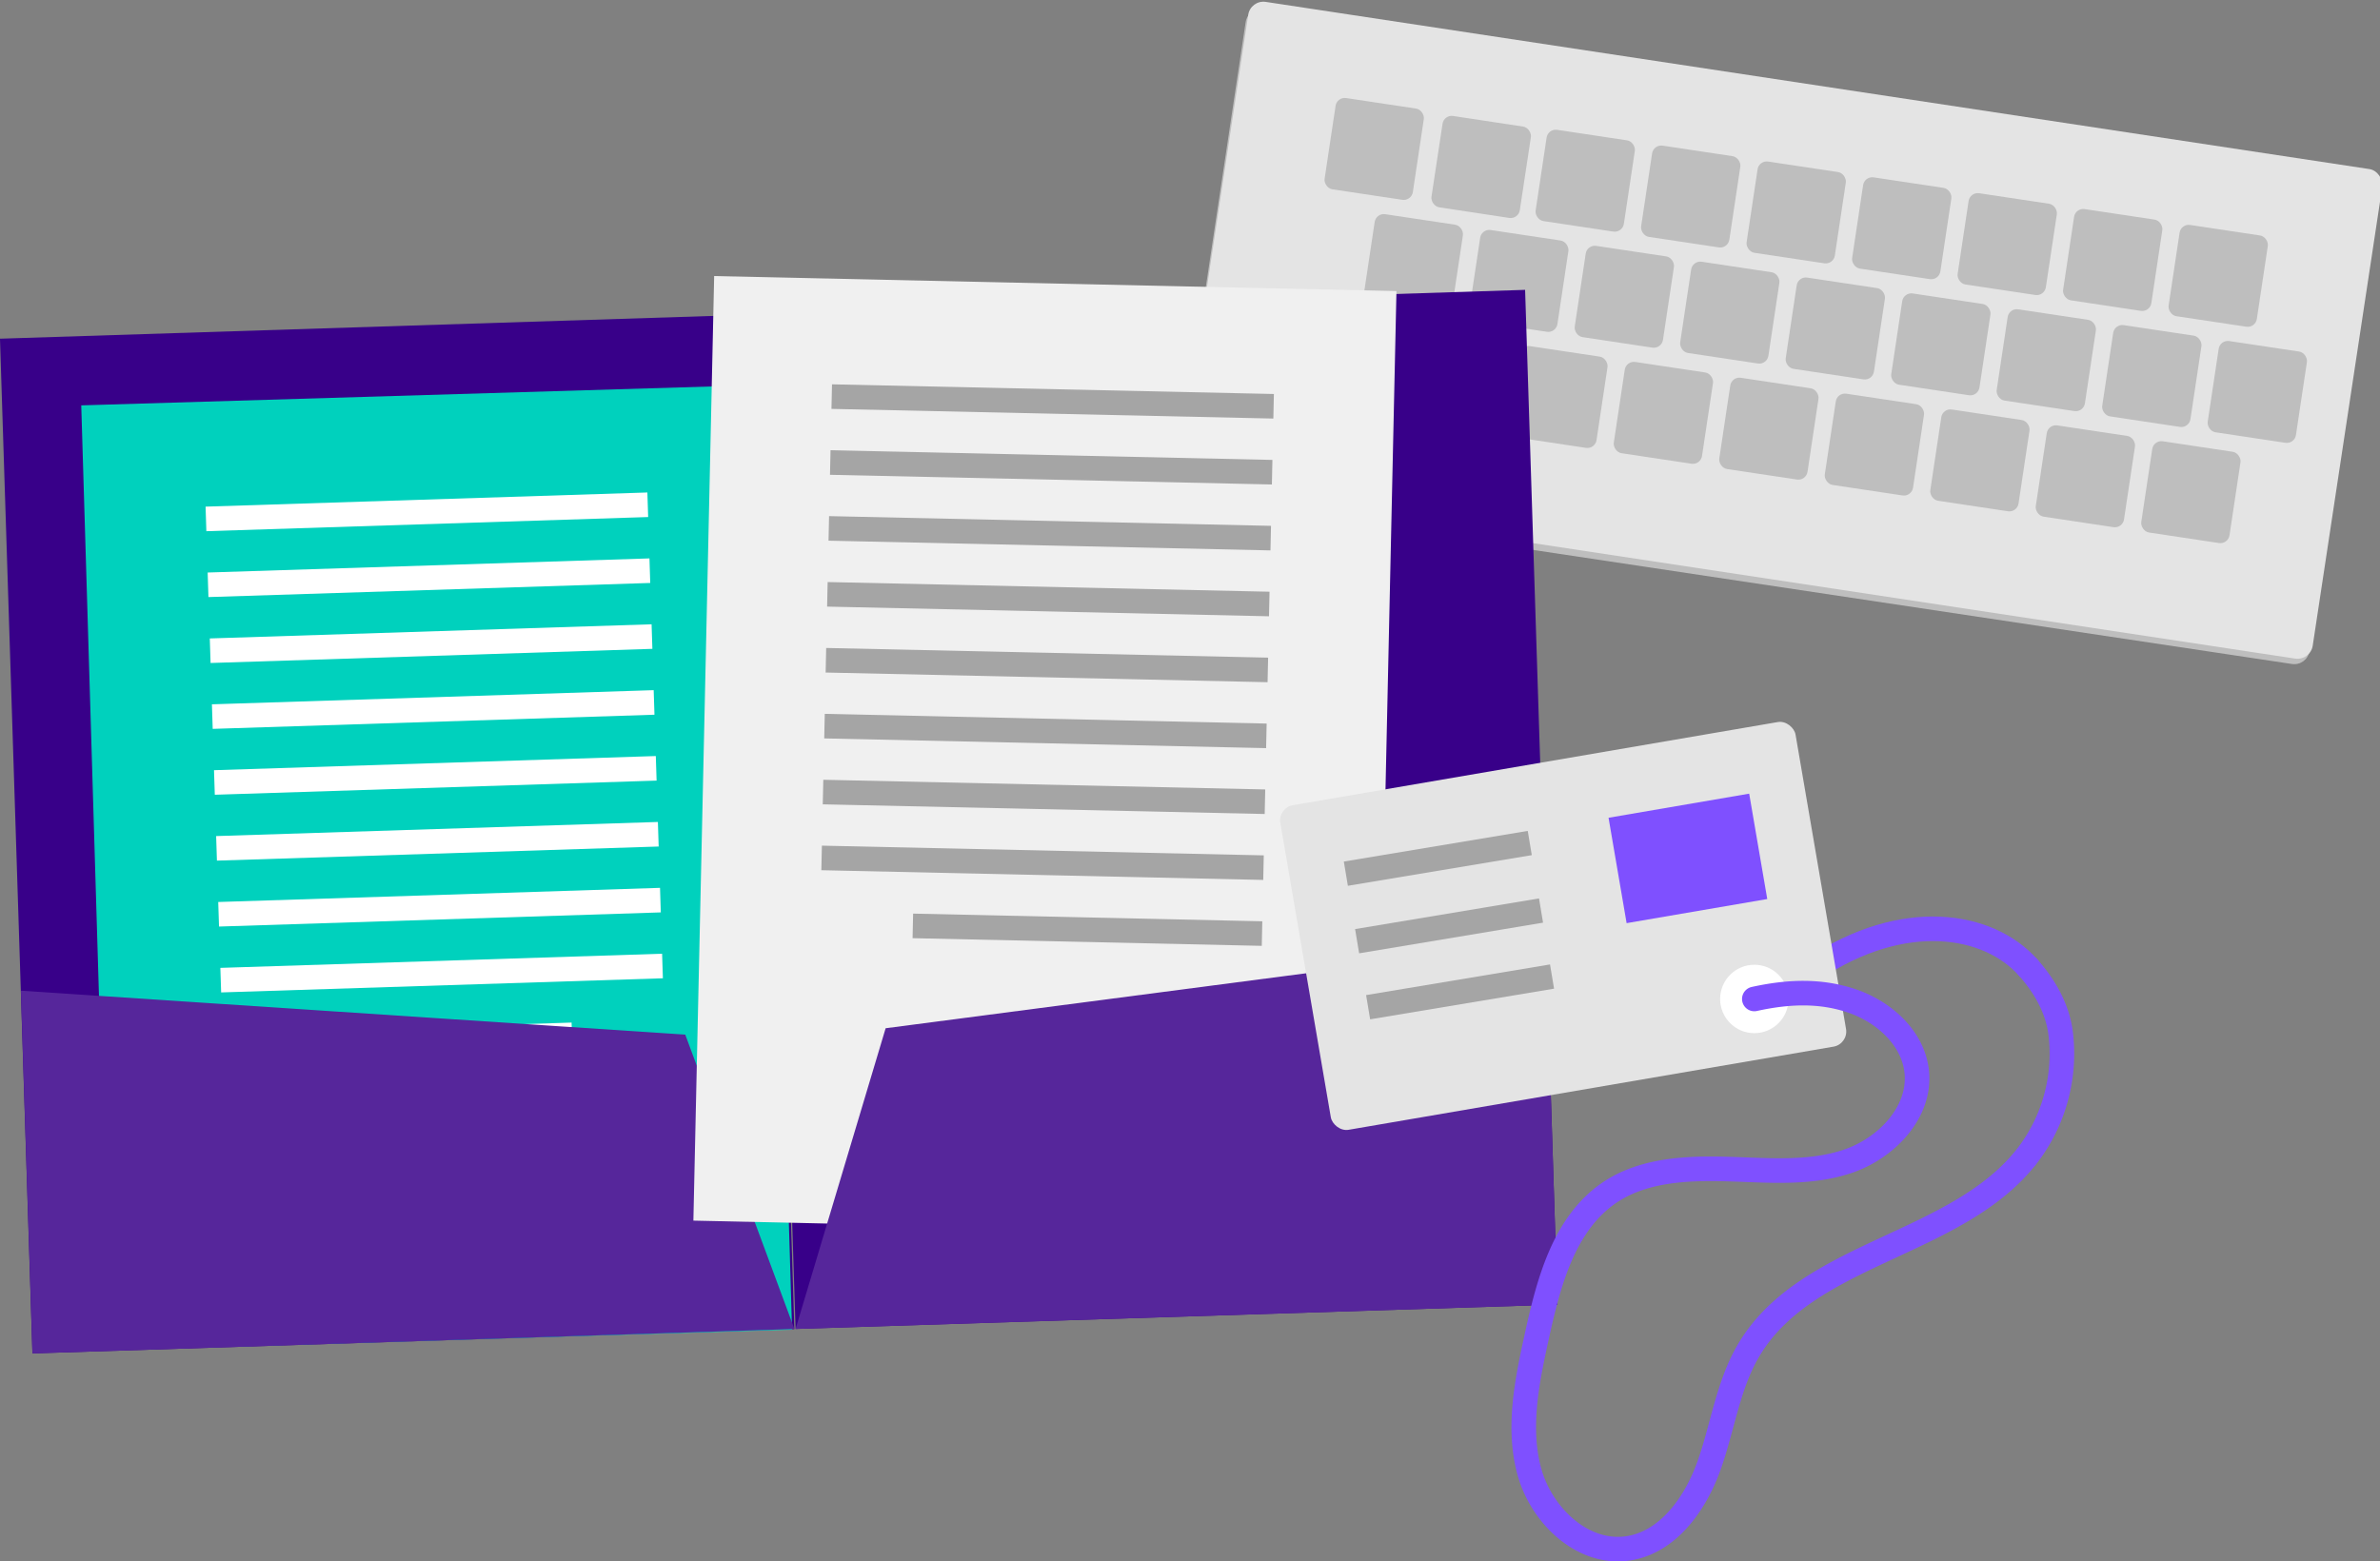 <svg xmlns="http://www.w3.org/2000/svg" width="536.39" height="351.97" viewBox="0 0 536.39 351.97"><rect x="0" y="0" width="536.39" height="351.97" fill="#808080" stroke="none"/><title>Asset 2</title><g id="Layer_2" data-name="Layer 2"><g id="Layer_1-2" data-name="Layer 1"><rect x="271.53" y="20.15" width="258.17" height="111.46" rx="3.46" ry="3.46" transform="translate(15.73 -58.71) rotate(8.55)" style="fill:#bebebe"/><rect x="271.84" y="18.09" width="258.17" height="111.46" rx="3.46" ry="3.46" transform="matrix(0.99, 0.15, -0.15, 0.99, 15.43, -58.78)" style="fill:#e4e4e4"/><rect x="299.66" y="23.17" width="20.11" height="20.8" rx="2.08" ry="2.08" transform="translate(8.43 -45.67) rotate(8.55)" style="fill:#bebebe"/><rect x="323.44" y="26.74" width="20.11" height="20.8" rx="2.08" ry="2.08" transform="matrix(0.99, 0.15, -0.15, 0.99, 9.23, -49.16)" style="fill:#bebebe"/><rect x="347.22" y="30.32" width="20.11" height="20.8" rx="2.08" ry="2.08" transform="translate(10.02 -52.65) rotate(8.55)" style="fill:#bebebe"/><rect x="370.99" y="33.89" width="20.11" height="20.8" rx="2.08" ry="2.08" transform="translate(10.82 -56.15) rotate(8.55)" style="fill:#bebebe"/><rect x="394.77" y="37.47" width="20.11" height="20.8" rx="2.08" ry="2.08" transform="translate(11.61 -59.64) rotate(8.55)" style="fill:#bebebe"/><rect x="418.55" y="41.04" width="20.11" height="20.8" rx="2.08" ry="2.08" transform="translate(12.41 -63.14) rotate(8.55)" style="fill:#bebebe"/><rect x="442.33" y="44.61" width="20.11" height="20.8" rx="2.08" ry="2.08" transform="translate(13.2 -66.63) rotate(8.55)" style="fill:#bebebe"/><rect x="466.1" y="48.19" width="20.11" height="20.8" rx="2.08" ry="2.08" transform="translate(14 -70.13) rotate(8.55)" style="fill:#bebebe"/><rect x="489.88" y="51.76" width="20.11" height="20.8" rx="2.08" ry="2.08" transform="translate(14.79 -73.62) rotate(8.55)" style="fill:#bebebe"/><rect x="308.47" y="49.34" width="20.11" height="20.8" rx="2.08" ry="2.08" transform="translate(12.42 -46.68) rotate(8.55)" style="fill:#bebebe"/><rect x="332.25" y="52.91" width="20.11" height="20.8" rx="2.08" ry="2.08" transform="translate(13.21 -50.18) rotate(8.55)" style="fill:#bebebe"/><rect x="356.03" y="56.48" width="20.11" height="20.8" rx="2.08" ry="2.08" transform="translate(14.01 -53.67) rotate(8.55)" style="fill:#bebebe"/><rect x="379.8" y="60.06" width="20.11" height="20.8" rx="2.08" ry="2.08" transform="translate(14.8 -57.17) rotate(8.55)" style="fill:#bebebe"/><rect x="403.58" y="63.63" width="20.11" height="20.8" rx="2.08" ry="2.08" transform="translate(15.6 -60.66) rotate(8.55)" style="fill:#bebebe"/><rect x="427.36" y="67.21" width="20.11" height="20.8" rx="2.08" ry="2.08" transform="translate(16.4 -64.16) rotate(8.55)" style="fill:#bebebe"/><rect x="451.13" y="70.78" width="20.11" height="20.8" rx="2.08" ry="2.08" transform="translate(17.19 -67.65) rotate(8.55)" style="fill:#bebebe"/><rect x="474.91" y="74.35" width="20.11" height="20.8" rx="2.08" ry="2.08" transform="translate(17.99 -71.15) rotate(8.55)" style="fill:#bebebe"/><rect x="498.69" y="77.93" width="20.11" height="20.8" rx="2.08" ry="2.08" transform="translate(18.78 -74.64) rotate(8.55)" style="fill:#bebebe"/><rect x="293.5" y="71.93" width="20.11" height="20.8" rx="2.08" ry="2.08" transform="translate(15.61 -44.21) rotate(8.55)" style="fill:#bebebe"/><rect x="317.28" y="75.5" width="20.11" height="20.8" rx="2.08" ry="2.08" transform="translate(16.41 -47.7) rotate(8.55)" style="fill:#bebebe"/><rect x="341.06" y="79.08" width="20.11" height="20.8" rx="2.08" ry="2.08" transform="translate(17.2 -51.2) rotate(8.55)" style="fill:#bebebe"/><rect x="364.83" y="82.65" width="20.11" height="20.8" rx="2.08" ry="2.08" transform="translate(18 -54.69) rotate(8.55)" style="fill:#bebebe"/><rect x="388.61" y="86.22" width="20.11" height="20.8" rx="2.08" ry="2.08" transform="translate(18.79 -58.19) rotate(8.55)" style="fill:#bebebe"/><rect x="412.39" y="89.8" width="20.11" height="20.8" rx="2.08" ry="2.08" transform="translate(19.59 -61.68) rotate(8.55)" style="fill:#bebebe"/><rect x="436.17" y="93.37" width="20.11" height="20.8" rx="2.08" ry="2.08" transform="translate(20.38 -65.18) rotate(8.55)" style="fill:#bebebe"/><rect x="459.94" y="96.95" width="20.11" height="20.8" rx="2.08" ry="2.08" transform="translate(21.18 -68.67) rotate(8.55)" style="fill:#bebebe"/><rect x="483.72" y="100.52" width="20.11" height="20.8" rx="2.08" ry="2.08" transform="translate(21.97 -72.16) rotate(8.55)" style="fill:#bebebe"/><rect x="3.62" y="73.54" width="171.81" height="228.85" transform="translate(-5.97 2.96) rotate(-1.83)" style="fill:#380089"/><rect x="21.85" y="88.77" width="153.81" height="212.97" transform="matrix(1, -0.03, 0.03, 1, -6.2, 3.26)" style="fill:#00d1bd"/><line x1="48.32" y1="176.38" x2="147.89" y2="173.19" style="fill:none;stroke:#fff;stroke-miterlimit:10;stroke-width:5.538px"/><line x1="48.8" y1="191.23" x2="148.36" y2="188.05" style="fill:none;stroke:#fff;stroke-miterlimit:10;stroke-width:5.538px"/><line x1="49.27" y1="206.09" x2="148.84" y2="202.9" style="fill:none;stroke:#fff;stroke-miterlimit:10;stroke-width:5.538px"/><line x1="49.75" y1="220.94" x2="149.31" y2="217.75" style="fill:none;stroke:#fff;stroke-miterlimit:10;stroke-width:5.538px"/><line x1="46.42" y1="116.97" x2="145.99" y2="113.78" style="fill:none;stroke:#fff;stroke-miterlimit:10;stroke-width:5.538px"/><line x1="46.89" y1="131.82" x2="146.46" y2="128.64" style="fill:none;stroke:#fff;stroke-miterlimit:10;stroke-width:5.538px"/><line x1="47.37" y1="146.68" x2="146.94" y2="143.49" style="fill:none;stroke:#fff;stroke-miterlimit:10;stroke-width:5.538px"/><line x1="47.85" y1="161.53" x2="147.41" y2="158.34" style="fill:none;stroke:#fff;stroke-miterlimit:10;stroke-width:5.538px"/><line x1="50.22" y1="235.79" x2="128.91" y2="233.27" style="fill:none;stroke:#fff;stroke-miterlimit:10;stroke-width:5.538px"/><polygon points="154.44 233.22 4.71 223.32 7.32 305.08 179.04 299.58 154.44 233.22" style="fill:#56269b"/><rect x="175.59" y="68.03" width="171.81" height="228.85" transform="translate(528.7 356.46) rotate(178.17)" style="fill:#380089"/><rect x="158.59" y="63.9" width="153.81" height="212.97" transform="translate(467.19 345.9) rotate(-178.74)" style="fill:#f0f0f0"/><line x1="285.74" y1="151.01" x2="186.14" y2="148.83" style="fill:none;stroke:#a5a5a5;stroke-miterlimit:10;stroke-width:5.538px"/><line x1="285.41" y1="165.87" x2="185.82" y2="163.68" style="fill:none;stroke:#a5a5a5;stroke-miterlimit:10;stroke-width:5.538px"/><line x1="285.09" y1="180.72" x2="185.49" y2="178.54" style="fill:none;stroke:#a5a5a5;stroke-miterlimit:10;stroke-width:5.538px"/><line x1="284.76" y1="195.58" x2="185.17" y2="193.39" style="fill:none;stroke:#a5a5a5;stroke-miterlimit:10;stroke-width:5.538px"/><line x1="287.04" y1="91.58" x2="187.45" y2="89.4" style="fill:none;stroke:#a5a5a5;stroke-miterlimit:10;stroke-width:5.538px"/><line x1="286.71" y1="106.44" x2="187.12" y2="104.26" style="fill:none;stroke:#a5a5a5;stroke-miterlimit:10;stroke-width:5.538px"/><line x1="286.39" y1="121.3" x2="186.79" y2="119.11" style="fill:none;stroke:#a5a5a5;stroke-miterlimit:10;stroke-width:5.538px"/><line x1="286.06" y1="136.15" x2="186.47" y2="133.97" style="fill:none;stroke:#a5a5a5;stroke-miterlimit:10;stroke-width:5.538px"/><line x1="284.43" y1="210.44" x2="205.73" y2="208.71" style="fill:none;stroke:#a5a5a5;stroke-miterlimit:10;stroke-width:5.538px"/><polygon points="199.6 231.78 348.4 212.32 351.02 294.08 179.3 299.57 199.6 231.78" style="fill:#56269b"/><path d="M457.08,218.08c-8.9-10-28-13.24-48.32.28" style="fill:none;stroke:#7f50ff;stroke-linecap:round;stroke-miterlimit:10;stroke-width:5.538px"/><rect x="293.4" y="171.59" width="117.81" height="74.24" rx="3.46" ry="3.46" transform="translate(-30.21 62.55) rotate(-9.73)" style="fill:#e4e4e4"/><rect x="364.33" y="181.44" width="32.16" height="24.1" transform="translate(-27.23 67.08) rotate(-9.73)" style="fill:#7f50ff"/><line x1="303.32" y1="196.94" x2="344.77" y2="190.03" style="fill:none;stroke:#a5a5a5;stroke-miterlimit:10;stroke-width:5.538px"/><line x1="305.86" y1="212.16" x2="347.31" y2="205.25" style="fill:none;stroke:#a5a5a5;stroke-miterlimit:10;stroke-width:5.538px"/><line x1="308.34" y1="227.04" x2="349.79" y2="220.13" style="fill:none;stroke:#a5a5a5;stroke-miterlimit:10;stroke-width:5.538px"/><circle cx="395.38" cy="225.18" r="7.71" style="fill:#fff"/><path d="M395.38,225.18c7.53-1.65,14.85-2,22.07.47s13.78,8.41,14.54,16c.91,9.11-6.87,17.19-15.54,20.12s-18.09,2-27.24,1.75-18.88.18-26.47,5.31c-10.31,7-13.74,20.31-16.4,32.47-2.19,10-4.37,20.51-1.67,30.4s12,18.8,22.15,17.34c9.06-1.3,15.24-10,18.32-18.59s4.25-18,8.86-25.91c13.15-22.55,47.42-23.57,63.17-44.4a37.73,37.73,0,0,0,7.24-27.26c-.72-5.6-3.58-10.58-7.33-14.8" style="fill:none;stroke:#7f50ff;stroke-linecap:round;stroke-miterlimit:10;stroke-width:5.538px"/></g></g></svg>
